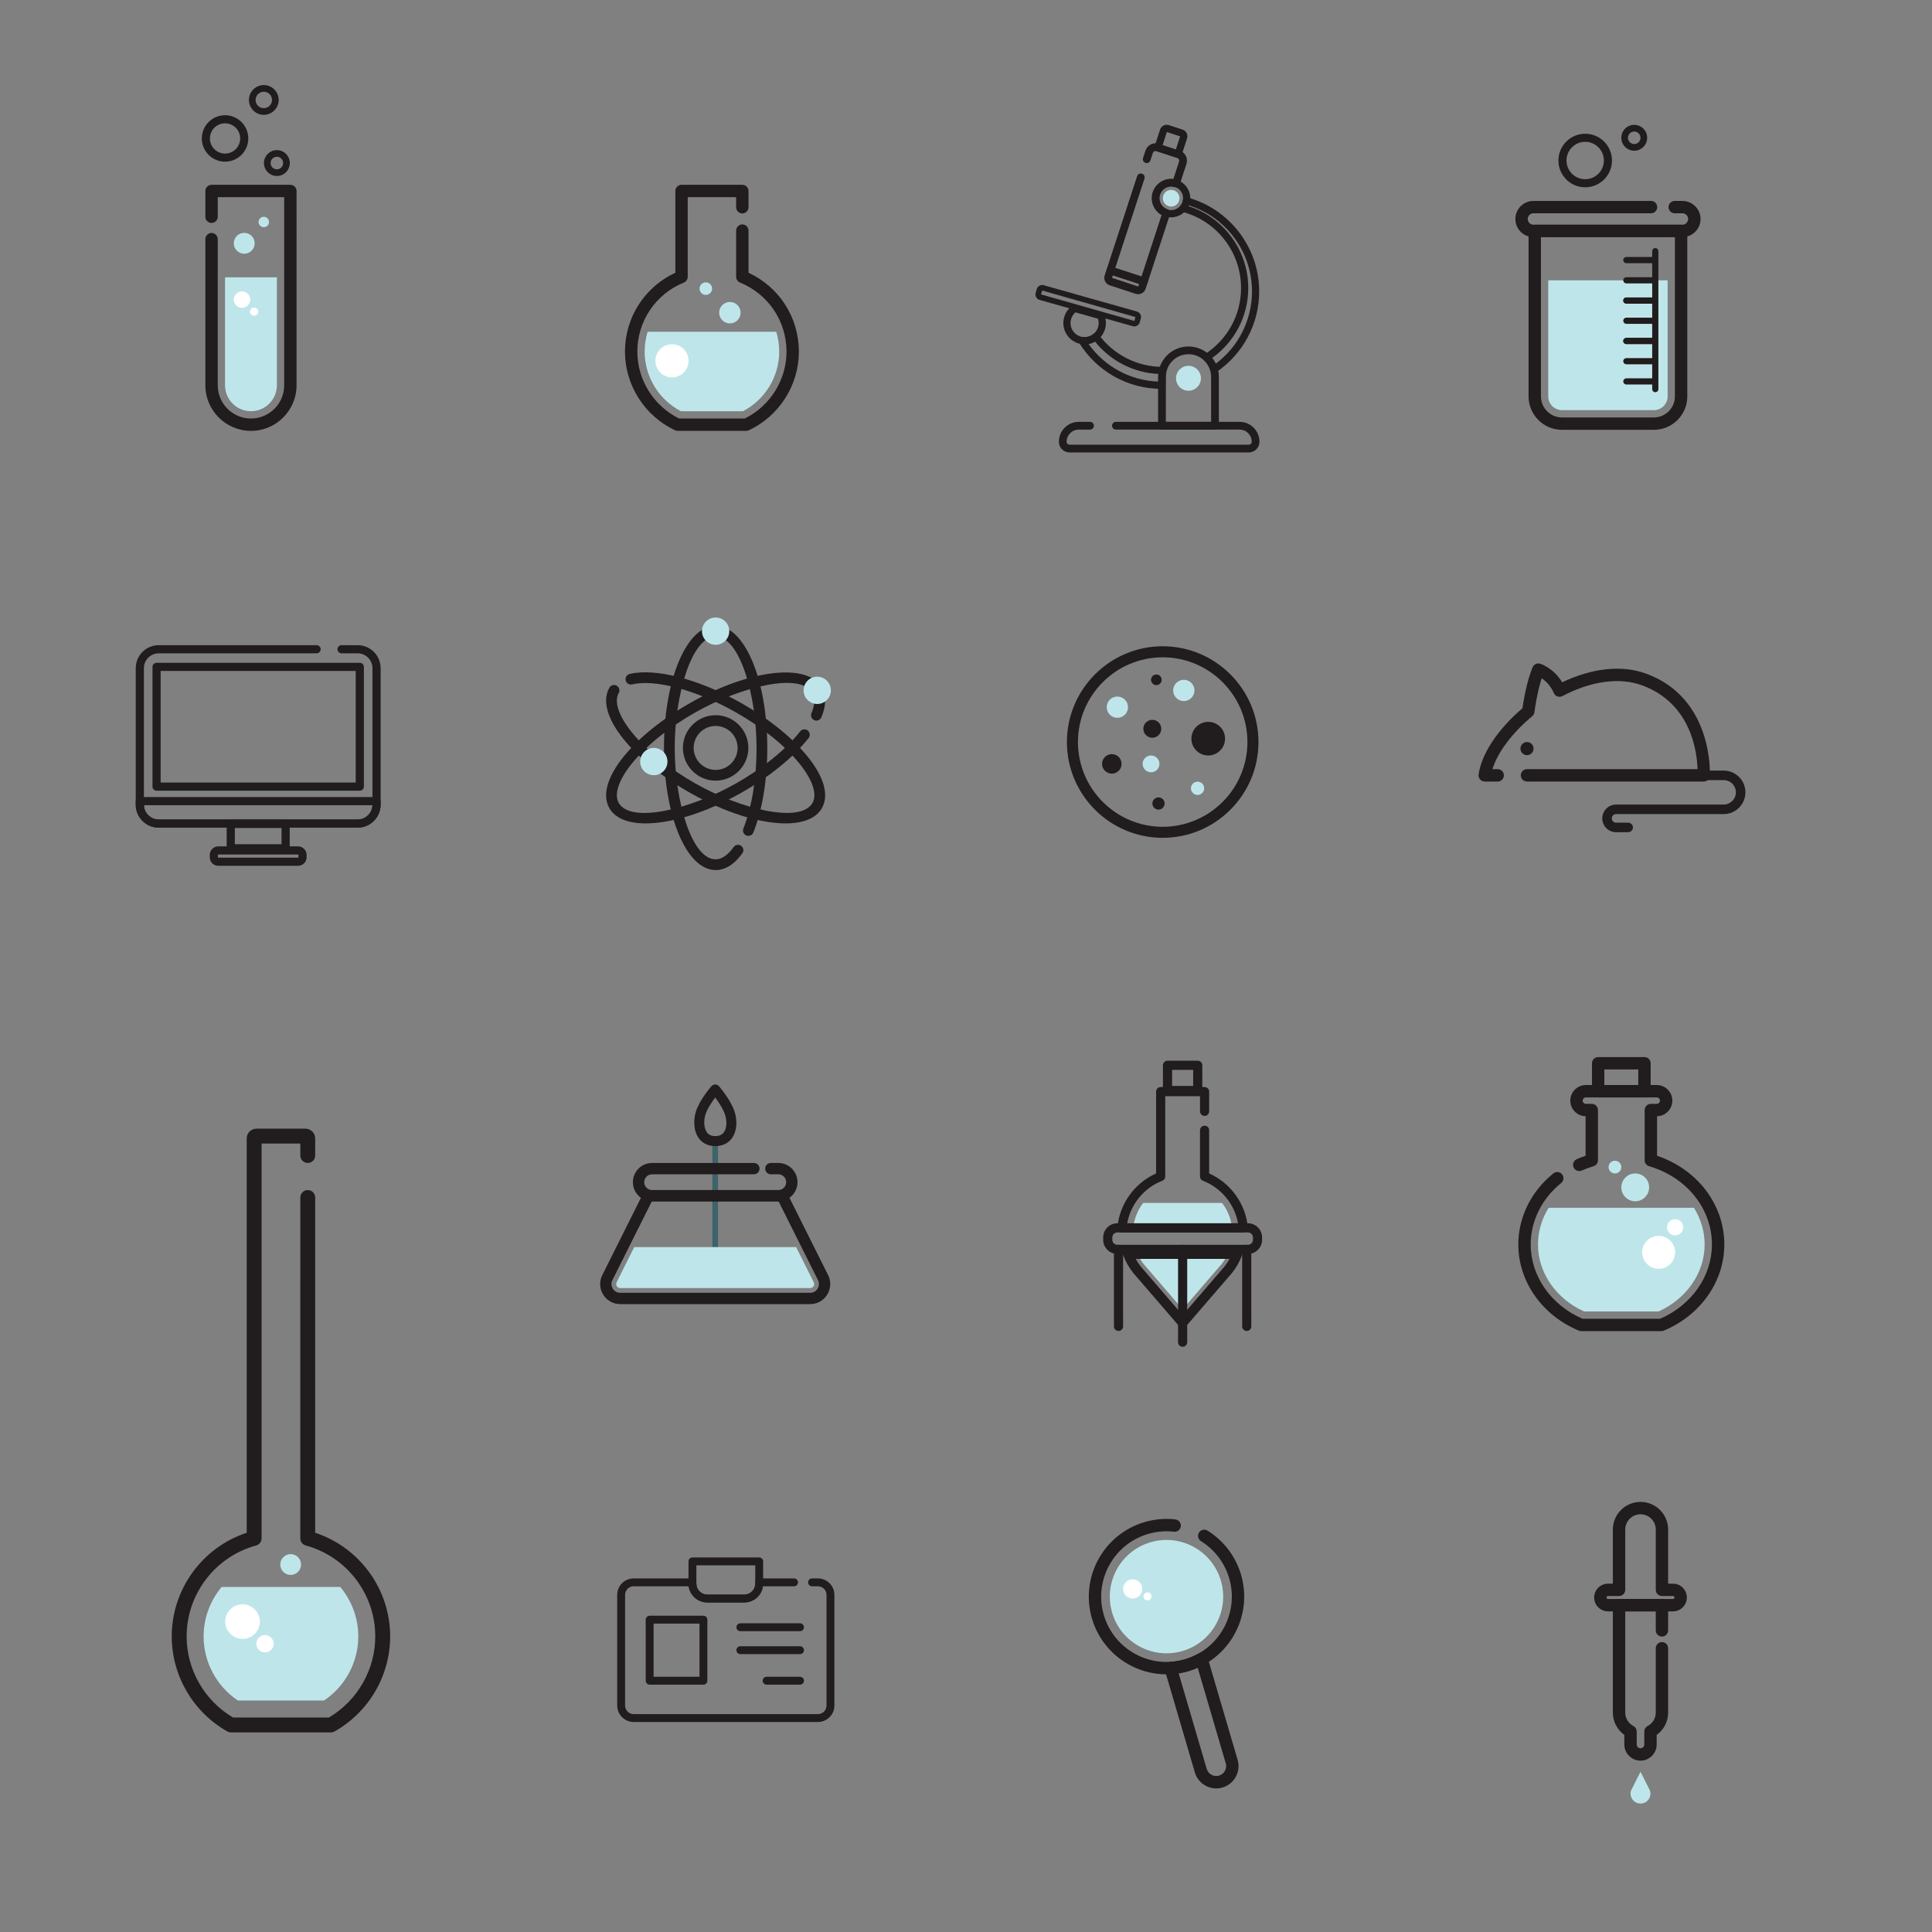 <?xml version="1.0" encoding="UTF-8" standalone="no"?>
<svg
   xmlns:dc="http://purl.org/dc/elements/1.1/"
   xmlns:cc="http://creativecommons.org/ns#"
   xmlns:rdf="http://www.w3.org/1999/02/22-rdf-syntax-ns#"
   xmlns:svg="http://www.w3.org/2000/svg"
   xmlns="http://www.w3.org/2000/svg"
   viewBox="0 0 1600 1600"
   height="1600"
   width="1600"
   xml:space="preserve"
   id="svg2"
   version="1.1"><rect x="0" y="0" width="1600" height="1600" fill="#808080" stroke="none"/><defs
     id="defs6" /><g
     transform="matrix(1.333,0,0,-1.333,0,1600)"
     id="g10"><g
       transform="scale(0.1)"
       id="g12"><path
         id="path14"
         style="fill:#211c1d;fill-opacity:1;fill-rule:nonzero;stroke:none"
         d="m 4635.79,9326.05 h -425.46 c -5.65,0 -11.22,1.24 -16.33,3.63 -189.04,88.74 -311.17,280.6 -311.17,488.76 0,211.96 121.96,401.46 312.92,489.96 v 508 c 0,21.2 17.21,38.4 38.43,38.4 h 377.76 c 21.22,0 38.43,-17.2 38.43,-38.4 v -100.8 c 0,-21.3 -17.21,-38.5 -38.43,-38.5 -21.22,0 -38.43,17.2 -38.43,38.5 v 62.4 h -300.9 v -494.8 c 0,-15.7 -9.46,-29.7 -23.95,-35.6 -175.53,-71.5 -288.97,-239.9 -288.97,-429.16 0,-175.7 101.54,-337.89 259.39,-415.54 h 407.96 c 157.84,77.65 259.38,239.84 259.38,415.54 0,189.26 -113.43,357.66 -288.96,429.16 -14.49,5.9 -23.95,19.9 -23.95,35.6 v 287.2 c 0,21.2 17.21,38.4 38.43,38.4 21.22,0 38.43,-17.2 38.43,-38.4 v -262 c 190.96,-88.5 312.91,-278 312.91,-489.96 0,-208.16 -122.13,-400.02 -311.17,-488.76 -5.11,-2.39 -10.68,-3.63 -16.32,-3.63" /><path
         id="path16"
         style="fill:#bee6ea;fill-opacity:1;fill-rule:nonzero;stroke:none"
         d="m 4023.47,9941.69 c -12.03,-39.2 -18.41,-80.64 -18.41,-123.25 0,-155.04 87.69,-298.42 224.87,-370.17 h 386.25 c 137.17,71.75 224.87,215.13 224.87,370.17 0,42.61 -6.39,84.05 -18.42,123.25 h -799.16" /><path
         id="path18"
         style="fill:#ffffff;fill-opacity:1;fill-rule:nonzero;stroke:none"
         d="m 4277.67,9761.3 c 0,-56.79 -46.04,-102.83 -102.83,-102.83 -56.79,0 -102.83,46.04 -102.83,102.83 0,56.79 46.04,102.83 102.83,102.83 56.79,0 102.83,-46.04 102.83,-102.83" /><path
         id="path20"
         style="fill:#bee6ea;fill-opacity:1;fill-rule:nonzero;stroke:none"
         d="m 4601.24,10060.3 c 0,-36.8 -29.82,-66.58 -66.61,-66.58 -36.78,0 -66.61,29.78 -66.61,66.58 0,36.8 29.83,66.6 66.61,66.6 36.79,0 66.61,-29.8 66.61,-66.6" /><path
         id="path22"
         style="fill:#bee6ea;fill-opacity:1;fill-rule:nonzero;stroke:none"
         d="m 4424,10209.9 c 0,-21.5 -17.44,-38.9 -38.95,-38.9 -21.51,0 -38.95,17.4 -38.95,38.9 0,21.5 17.44,39 38.95,39 21.51,0 38.95,-17.5 38.95,-39" /><path
         id="path24"
         style="fill:#bee6ea;fill-opacity:1;fill-rule:nonzero;stroke:none"
         d="m 9555.15,4271.28 c 0,-175.44 111.68,-337.05 285.89,-415.85 h 463.56 c 174.2,78.8 285.8,240.41 285.8,415.85 0,82.12 -24,160.04 -66.5,228.05 h -902.25 c -42.47,-68.01 -66.5,-145.93 -66.5,-228.05" /><path
         id="path26"
         style="fill:#ffffff;fill-opacity:1;fill-rule:nonzero;stroke:none"
         d="m 10457.5,4378.31 c 0,-27.81 -22.6,-50.36 -50.4,-50.36 -27.8,0 -50.4,22.55 -50.4,50.36 0,27.82 22.6,50.37 50.4,50.37 27.8,0 50.4,-22.55 50.4,-50.37" /><path
         id="path28"
         style="fill:#bee6ea;fill-opacity:1;fill-rule:nonzero;stroke:none"
         d="m 10072.8,4752.15 c 0,-21.84 -17.7,-39.55 -39.5,-39.55 -21.9,0 -39.6,17.71 -39.6,39.55 0,21.84 17.7,39.55 39.6,39.55 21.8,0 39.5,-17.71 39.5,-39.55" /><path
         id="path30"
         style="fill:#bee6ea;fill-opacity:1;fill-rule:nonzero;stroke:none"
         d="m 10245.6,4626.22 c 0,-47.7 -38.7,-86.37 -86.4,-86.37 -47.7,0 -86.4,38.67 -86.4,86.37 0,47.71 38.7,86.38 86.4,86.38 47.7,0 86.4,-38.67 86.4,-86.38" /><path
         id="path32"
         style="fill:#ffffff;fill-opacity:1;fill-rule:nonzero;stroke:none"
         d="m 10407.1,4222.49 c 0,-56.5 -45.8,-102.3 -102.3,-102.3 -56.5,0 -102.3,45.8 -102.3,102.3 0,56.5 45.8,102.31 102.3,102.31 56.5,0 102.3,-45.81 102.3,-102.31" /><path
         id="path34"
         style="fill:#211c1d;fill-opacity:1;fill-rule:nonzero;stroke:none"
         d="m 10321.9,3733.2 h -498.26 c -5.08,0 -10.1,0.99 -14.79,2.96 -228.37,95.2 -375.93,305.26 -375.93,535.12 0,169.11 79.38,330.11 217.81,441.73 16.56,13.3 40.74,10.73 54.05,-5.8 13.32,-16.52 10.72,-40.73 -5.8,-54.05 -120.24,-96.94 -189.2,-236.13 -189.2,-381.88 0,-196.41 126.02,-376.67 321.69,-461.23 h 482.63 c 195.7,84.56 321.7,264.82 321.7,461.23 0,222.58 -156.8,418.01 -390.3,486.31 -16.3,4.79 -27.6,19.82 -27.6,36.88 v 312.14 c 0,21.22 17.2,38.43 38.4,38.43 h 36.5 c 11,0 20,8.99 20,20.05 0,11.04 -9,20.04 -20,20.04 h -439.98 c -11.04,0 -20.04,-9 -20.04,-20.04 0,-11.06 9,-20.05 20.04,-20.05 h 36.45 c 21.22,0 38.43,-17.21 38.43,-38.43 v -312.14 c 0,-17.07 -11.26,-32.1 -27.66,-36.89 -24.86,-7.27 -49.46,-16.25 -73.13,-26.7 -19.33,-8.56 -42.1,0.21 -50.69,19.65 -8.56,19.42 0.23,42.11 19.65,50.69 17.91,7.91 36.32,15.07 54.97,21.4 v 245.57 c -52.53,1.06 -94.91,44.12 -94.91,96.9 0,53.43 43.46,96.89 96.89,96.89 h 439.98 c 53.4,0 96.9,-43.46 96.9,-96.89 0,-52.76 -42.4,-95.83 -94.9,-96.9 v -245.55 c 251.1,-85.04 417.9,-303.32 417.9,-551.36 0,-229.86 -147.6,-439.92 -376,-535.12 -4.6,-1.97 -9.7,-2.96 -14.8,-2.96" /><path
         id="path36"
         style="fill:#211c1d;fill-opacity:1;fill-rule:nonzero;stroke:none"
         d="m 9967.43,5261.98 h 210.77 v 96.78 h -210.77 z m 249.17,-76.85 H 9929 c -21.22,0 -38.43,17.2 -38.43,38.43 v 173.63 c 0,21.22 17.21,38.43 38.43,38.43 h 287.6 c 21.2,0 38.4,-17.21 38.4,-38.43 v -173.63 c 0,-21.23 -17.2,-38.43 -38.4,-38.43" /><path
         id="path38"
         style="fill:#211c1d;fill-opacity:1;fill-rule:nonzero;stroke:none"
         d="M 10584.5,7147.55 H 9486.85 c -21.22,0 -38.42,17.21 -38.42,38.43 0,21.22 17.2,38.43 38.42,38.43 h 1059.45 c -2.8,105.45 -38.5,409.19 -345.6,521.18 -139.3,50.77 -314.66,26.95 -494.04,-67.05 -12.76,-6.69 -28.21,-5.68 -40.02,2.64 -6.52,4.62 -11.32,11.04 -13.94,18.29 -21.43,46.79 -51.71,74.36 -74.52,89.66 -27.86,-84.75 -42.91,-192.27 -45.13,-208.87 -0.69,-10.28 -5.51,-20.1 -13.8,-26.95 -124.73,-103.4 -215.65,-225.39 -247.15,-328.9 h 32.69 c 21.22,0 38.43,-17.21 38.43,-38.43 0,-21.22 -17.21,-38.43 -38.43,-38.43 h -80.61 c -11.12,0 -21.71,4.82 -29.02,13.21 -7.3,8.4 -10.6,19.55 -9.04,30.58 18.05,128.39 119.53,281.33 272.41,411.35 6.27,43.31 26.71,169.68 63.32,255.13 7.71,17.9 27.43,27.31 46.28,21.7 3.72,-1.1 82.6,-25.46 137.29,-115.62 187.06,89.57 371.08,108.82 521.58,53.9 420.9,-153.47 396.1,-629.42 395.8,-634.22 -1.2,-20.25 -18.1,-36.03 -38.3,-36.03" /><path
         id="path40"
         style="fill:#211c1d;fill-opacity:1;fill-rule:nonzero;stroke:none"
         d="m 9527.58,7352.12 c 0,-22.5 -18.24,-40.74 -40.74,-40.74 -22.5,0 -40.74,18.24 -40.74,40.74 0,22.5 18.24,40.74 40.74,40.74 22.5,0 40.74,-18.24 40.74,-40.74" /><path
         id="path42"
         style="fill:#211c1d;fill-opacity:1;fill-rule:nonzero;stroke:none"
         d="m 10115.4,6832.76 h -75.1 c -47.29,0 -85.81,38.52 -85.81,85.87 0,47.33 38.52,85.85 85.81,85.85 h 668.4 c 41.9,0 76,34.08 76,75.96 0,41.89 -34.1,75.98 -76,75.98 h -100.8 c -16.3,0 -29.6,13.23 -29.6,29.56 0,16.33 13.3,29.57 29.6,29.57 h 100.8 c 74.5,0 135.1,-60.61 135.1,-135.11 0,-74.49 -60.6,-135.09 -135.1,-135.09 h -668.4 c -14.7,0 -26.7,-11.98 -26.7,-26.72 0,-14.74 12,-26.74 26.7,-26.74 h 75.1 c 16.3,0 29.5,-13.24 29.5,-29.56 0,-16.33 -13.2,-29.57 -29.5,-29.57" /><path
         id="path44"
         style="fill:#211c1d;fill-opacity:1;fill-rule:nonzero;stroke:none"
         d="m 9573.54,10530.1 v -990 c 0,-72 58.58,-130.58 130.59,-130.58 h 571.07 c 72,0 130.6,58.58 130.6,130.58 v 990 z m 701.66,-1197.43 h -571.07 c -114.39,0 -207.45,93.05 -207.45,207.43 v 1028.4 c 0,21.2 17.21,38.4 38.43,38.4 h 909.09 c 21.3,0 38.5,-17.2 38.5,-38.4 V 9540.1 c 0,-114.38 -93.1,-207.43 -207.5,-207.43" /><path
         id="path46"
         style="fill:#bee6ea;fill-opacity:1;fill-rule:nonzero;stroke:none"
         d="m 9618.93,10261.4 v -721.3 c 0,-46.97 38.22,-85.2 85.2,-85.2 h 571.07 c 47,0 85.2,38.23 85.2,85.2 v 721.3 h -741.47" /><path
         id="path48"
         style="fill:#211c1d;fill-opacity:1;fill-rule:nonzero;stroke:none"
         d="m 10452.5,10530.1 h -925.65 c -61.95,0 -112.34,50.3 -112.34,112.3 0,61.9 50.39,112.3 112.34,112.3 h 730.55 c 21.3,0 38.5,-17.2 38.5,-38.4 0,-21.2 -17.2,-38.4 -38.5,-38.4 h -730.55 c -19.57,0 -35.48,-16 -35.48,-35.5 0,-19.6 15.91,-35.5 35.48,-35.5 h 925.65 c 19.6,0 35.5,15.9 35.5,35.5 0,19.5 -15.9,35.5 -35.5,35.5 h -48 c -21.2,0 -38.4,17.2 -38.4,38.4 0,21.2 17.2,38.4 38.4,38.4 h 48 c 62,0 112.4,-50.4 112.4,-112.3 0,-62 -50.4,-112.3 -112.4,-112.3" /><path
         id="path50"
         style="fill:#211c1d;fill-opacity:1;fill-rule:nonzero;stroke:none"
         d="m 10283.9,9566.23 c -10.6,0 -19.2,8.6 -19.2,19.21 v 857.36 c 0,10.6 8.6,19.2 19.2,19.2 10.6,0 19.2,-8.6 19.2,-19.2 v -857.36 c 0,-10.61 -8.6,-19.21 -19.2,-19.21" /><path
         id="path52"
         style="fill:#211c1d;fill-opacity:1;fill-rule:nonzero;stroke:none"
         d="m 10274.7,10367.8 h -170.6 c -10.6,0 -19.2,8.6 -19.2,19.3 0,10.6 8.6,19.2 19.2,19.2 h 170.6 c 10.6,0 19.2,-8.6 19.2,-19.2 0,-10.7 -8.6,-19.3 -19.2,-19.3" /><path
         id="path54"
         style="fill:#211c1d;fill-opacity:1;fill-rule:nonzero;stroke:none"
         d="m 10274.7,10242.2 h -170.6 c -10.6,0 -19.2,8.6 -19.2,19.2 0,10.7 8.6,19.3 19.2,19.3 h 170.6 c 10.6,0 19.2,-8.6 19.2,-19.3 0,-10.6 -8.6,-19.2 -19.2,-19.2" /><path
         id="path56"
         style="fill:#211c1d;fill-opacity:1;fill-rule:nonzero;stroke:none"
         d="m 10274.7,10116.6 h -170.6 c -10.6,0 -19.2,8.6 -19.2,19.2 0,10.6 8.6,19.2 19.2,19.2 h 170.6 c 10.6,0 19.2,-8.6 19.2,-19.2 0,-10.6 -8.6,-19.2 -19.2,-19.2" /><path
         id="path58"
         style="fill:#211c1d;fill-opacity:1;fill-rule:nonzero;stroke:none"
         d="m 10274.7,10116.6 h -170.6 c -10.6,0 -19.2,8.6 -19.2,19.2 0,10.6 8.6,19.2 19.2,19.2 h 170.6 c 10.6,0 19.2,-8.6 19.2,-19.2 0,-10.6 -8.6,-19.2 -19.2,-19.2" /><path
         id="path60"
         style="fill:#211c1d;fill-opacity:1;fill-rule:nonzero;stroke:none"
         d="m 10274.7,9991.01 h -170.6 c -10.6,0 -19.2,8.6 -19.2,19.19 0,10.6 8.6,19.2 19.2,19.2 h 170.6 c 10.6,0 19.2,-8.6 19.2,-19.2 0,-10.59 -8.6,-19.19 -19.2,-19.19" /><path
         id="path62"
         style="fill:#211c1d;fill-opacity:1;fill-rule:nonzero;stroke:none"
         d="m 10274.7,9865.38 h -170.6 c -10.6,0 -19.2,8.61 -19.2,19.22 0,10.61 8.6,19.21 19.2,19.21 h 170.6 c 10.6,0 19.2,-8.6 19.2,-19.21 0,-10.61 -8.6,-19.22 -19.2,-19.22" /><path
         id="path64"
         style="fill:#211c1d;fill-opacity:1;fill-rule:nonzero;stroke:none"
         d="m 10274.7,9865.38 h -170.6 c -10.6,0 -19.2,8.61 -19.2,19.22 0,10.61 8.6,19.21 19.2,19.21 h 170.6 c 10.6,0 19.2,-8.6 19.2,-19.21 0,-10.61 -8.6,-19.22 -19.2,-19.22" /><path
         id="path66"
         style="fill:#211c1d;fill-opacity:1;fill-rule:nonzero;stroke:none"
         d="m 10274.7,9739.78 h -170.6 c -10.6,0 -19.2,8.6 -19.2,19.21 0,10.61 8.6,19.21 19.2,19.21 h 170.6 c 10.6,0 19.2,-8.6 19.2,-19.21 0,-10.61 -8.6,-19.21 -19.2,-19.21" /><path
         id="path68"
         style="fill:#211c1d;fill-opacity:1;fill-rule:nonzero;stroke:none"
         d="m 10274.7,9614.15 h -170.6 c -10.6,0 -19.2,8.61 -19.2,19.22 0,10.61 8.6,19.21 19.2,19.21 h 170.6 c 10.6,0 19.2,-8.6 19.2,-19.21 0,-10.61 -8.6,-19.22 -19.2,-19.22" /><path
         id="path70"
         style="fill:#211c1d;fill-opacity:1;fill-rule:nonzero;stroke:none"
         d="m 9848.4,11121.9 c -64.04,0 -116.15,-52.1 -116.15,-116.2 0,-64 52.11,-116.1 116.15,-116.1 64.04,0 116.15,52.1 116.15,116.1 0,64.1 -52.11,116.2 -116.15,116.2 z m 0,-282.6 c -91.75,0 -166.39,74.7 -166.39,166.4 0,91.8 74.64,166.4 166.39,166.4 91.76,0 166.4,-74.6 166.4,-166.4 0,-91.7 -74.64,-166.4 -166.4,-166.4" /><path
         id="path72"
         style="fill:#211c1d;fill-opacity:1;fill-rule:nonzero;stroke:none"
         d="m 10153.1,11185.9 c -21.4,0 -38.9,-17.5 -38.9,-38.9 0,-21.5 17.5,-38.9 38.9,-38.9 21.5,0 38.9,17.4 38.9,38.9 0,21.4 -17.4,38.9 -38.9,38.9 z m 0,-119.2 c -44.3,0 -80.3,36 -80.3,80.3 0,44.3 36,80.3 80.3,80.3 44.3,0 80.3,-36 80.3,-80.3 0,-44.3 -36,-80.3 -80.3,-80.3" /><path
         id="path74"
         style="fill:#211c1d;fill-opacity:1;fill-rule:nonzero;stroke:none"
         d="m 1559.17,9326.05 c -156.18,0 -283.23,127.05 -283.23,283.22 v 907.93 c 0,21.2 17.2,38.4 38.42,38.4 21.23,0 38.43,-17.2 38.43,-38.4 v -907.93 c 0,-113.79 92.58,-206.37 206.38,-206.37 113.8,0 206.38,92.58 206.38,206.37 V 10778 h -412.76 v -121.7 c 0,-21.2 -17.2,-38.4 -38.43,-38.4 -21.22,0 -38.42,17.2 -38.42,38.4 v 160.1 c 0,21.2 17.2,38.4 38.42,38.4 h 489.62 c 21.22,0 38.42,-17.2 38.42,-38.4 V 9609.27 c 0,-156.17 -127.05,-283.22 -283.23,-283.22" /><path
         id="path76"
         style="fill:#bee6ea;fill-opacity:1;fill-rule:nonzero;stroke:none"
         d="m 1398.17,10280 v -670.74 c 0,-88.76 72.23,-160.99 161.01,-160.99 88.78,0 161,72.23 161,160.99 V 10280 h -322.01" /><path
         id="path78"
         style="fill:#ffffff;fill-opacity:1;fill-rule:nonzero;stroke:none"
         d="m 1554.71,10141.5 c 0,-28.2 -22.87,-51.1 -51.08,-51.1 -28.21,0 -51.08,22.9 -51.08,51.1 0,28.2 22.87,51.1 51.08,51.1 28.21,0 51.08,-22.9 51.08,-51.1" /><path
         id="path80"
         style="fill:#ffffff;fill-opacity:1;fill-rule:nonzero;stroke:none"
         d="m 1604.04,10066.6 c 0,-14.1 -11.43,-25.5 -25.54,-25.5 -14.1,0 -25.54,11.4 -25.54,25.5 0,14.2 11.44,25.6 25.54,25.6 14.11,0 25.54,-11.4 25.54,-25.6" /><path
         id="path82"
         style="fill:#bee6ea;fill-opacity:1;fill-rule:nonzero;stroke:none"
         d="m 1582.23,10491.4 c 0,-35.8 -29.03,-64.8 -64.84,-64.8 -35.81,0 -64.84,29 -64.84,64.8 0,35.8 29.03,64.9 64.84,64.9 35.81,0 64.84,-29.1 64.84,-64.9" /><path
         id="path84"
         style="fill:#bee6ea;fill-opacity:1;fill-rule:nonzero;stroke:none"
         d="m 1671.31,10623.9 c 0,-17.9 -14.51,-32.4 -32.42,-32.4 -17.9,0 -32.42,14.5 -32.42,32.4 0,17.9 14.52,32.4 32.42,32.4 17.91,0 32.42,-14.5 32.42,-32.4" /><path
         id="path86"
         style="fill:#211c1d;fill-opacity:1;fill-rule:nonzero;stroke:none"
         d="m 1398.17,11236.9 c -51.89,0 -94.08,-42.2 -94.08,-94.1 0,-51.8 42.19,-94 94.08,-94 51.88,0 94.09,42.2 94.09,94 0,51.9 -42.21,94.1 -94.09,94.1 z m 0,-238.4 c -79.59,0 -144.35,64.8 -144.35,144.3 0,79.6 64.76,144.4 144.35,144.4 79.6,0 144.36,-64.8 144.36,-144.4 0,-79.5 -64.76,-144.3 -144.36,-144.3" /><path
         id="path88"
         style="fill:#211c1d;fill-opacity:1;fill-rule:nonzero;stroke:none"
         d="m 1720.18,11029 c -21.46,0 -38.91,-17.5 -38.91,-39 0,-21.4 17.45,-38.9 38.91,-38.9 21.46,0 38.91,17.5 38.91,38.9 0,21.5 -17.45,39 -38.91,39 z m 0,-119.3 c -44.28,0 -80.31,36.1 -80.31,80.3 0,44.3 36.03,80.4 80.31,80.4 44.28,0 80.32,-36.1 80.32,-80.4 0,-44.2 -36.04,-80.3 -80.32,-80.3" /><path
         id="path90"
         style="fill:#211c1d;fill-opacity:1;fill-rule:nonzero;stroke:none"
         d="m 1638.89,11433.1 c -28.13,0 -50.99,-22.9 -50.99,-51 0,-28.2 22.86,-51.1 50.99,-51.1 28.12,0 51,22.9 51,51.1 0,28.1 -22.88,51 -51,51 z m 0,-143.5 c -50.95,0 -92.39,41.5 -92.39,92.5 0,50.9 41.44,92.4 92.39,92.4 50.94,0 92.4,-41.5 92.4,-92.4 0,-51 -41.46,-92.5 -92.4,-92.5" /><path
         id="path92"
         style="fill:#bee6ea;fill-opacity:1;fill-rule:nonzero;stroke:none"
         d="m 7585.03,2182.69 c 54.75,-186.59 -52.13,-382.29 -238.72,-436.99 -186.6,-54.8 -382.26,52.1 -437.01,238.7 -54.76,186.6 52.12,382.26 238.72,437.01 186.6,54.76 382.25,-52.12 437.01,-238.72" /><path
         id="path94"
         style="fill:#ffffff;fill-opacity:1;fill-rule:nonzero;stroke:none"
         d="m 7094.19,2148.23 c 9.27,-31.59 -8.83,-64.72 -40.42,-73.99 -31.59,-9.27 -64.71,8.83 -73.98,40.42 -9.27,31.59 8.83,64.71 40.42,73.98 31.58,9.27 64.71,-8.82 73.98,-40.41" /><path
         id="path96"
         style="fill:#ffffff;fill-opacity:1;fill-rule:nonzero;stroke:none"
         d="m 7152.86,2092.08 c 3.9,-13.27 -3.7,-27.18 -16.98,-31.08 -13.27,-3.89 -27.18,3.71 -31.08,16.98 -3.89,13.27 3.71,27.19 16.98,31.08 13.27,3.9 27.19,-3.7 31.08,-16.98" /><path
         id="path98"
         style="fill:#211c1d;fill-opacity:1;fill-rule:nonzero;stroke:none"
         d="m 7383.08,1620.4 c -255.42,-75 -524.17,71.8 -599.12,327.2 -74.95,255.44 71.86,524.19 327.28,599.14 62.51,18.34 126.77,23.9 190.99,16.51 21.08,-2.43 36.21,-21.49 33.78,-42.58 -2.41,-21.11 -21.45,-36.2 -42.58,-33.78 -53.93,6.21 -107.96,1.54 -160.55,-13.9 -214.74,-63.01 -338.18,-288.99 -275.17,-503.69 63.01,-214.8 288.99,-338.2 503.73,-275.2 214.74,63 338.19,289 275.18,503.73 -28.16,95.95 -90.41,177.81 -175.28,230.49 -18.05,11.19 -23.58,34.89 -12.39,52.92 11.2,18.03 34.91,23.57 52.92,12.38 100.97,-62.65 175.01,-160.02 208.5,-274.15 74.95,-255.37 -71.88,-524.17 -327.29,-599.07" /><path
         id="path100"
         style="fill:#211c1d;fill-opacity:1;fill-rule:nonzero;stroke:none"
         d="m 7322.79,1607 174.22,-593.7 c 9.57,-32.601 43.88,-51.402 76.49,-41.8 32.59,9.602 51.33,43.9 41.77,76.5 l -174.22,593.7 c -38.32,-17 -76.9,-28.3 -118.26,-34.7 z m 272.35,-709.301 c -73.28,-21.5 -150.37,20.699 -171.87,93.903 L 7236.09,1629.5 c -3.3,11.2 -1.3,23.3 5.44,32.9 6.74,9.6 17.45,15.6 29.17,16.3 63.37,3.7 120.06,20.4 175.44,51.4 10.19,5.8 22.47,6.6 33.32,2.1 10.85,-4.4 19.08,-13.5 22.38,-24.7 l 187.18,-637.9 c 21.5,-73.299 -20.62,-150.401 -93.88,-171.901" /><path
         id="path102"
         style="fill:#211c1d;fill-opacity:1;fill-rule:nonzero;stroke:none"
         d="m 4446.06,7492.94 c -75.31,0 -136.6,-61.28 -136.6,-136.59 0,-75.32 61.29,-136.61 136.6,-136.61 75.31,0 136.59,61.29 136.59,136.61 0,75.31 -61.28,136.59 -136.59,136.59 z m 0,-339.88 c -112.08,0 -203.28,91.19 -203.28,203.29 0,112.08 91.2,203.28 203.28,203.28 112.08,0 203.28,-91.2 203.28,-203.28 0,-112.1 -91.2,-203.29 -203.28,-203.29" /><path
         id="path104"
         style="fill:#211c1d;fill-opacity:1;fill-rule:nonzero;stroke:none"
         d="m 4446.06,6597.5 c -179.96,0 -320.92,333.32 -320.92,758.85 0,425.52 140.96,758.84 320.92,758.84 179.96,0 320.92,-333.32 320.92,-758.84 0,-197.89 -30.73,-384.45 -86.57,-525.3 -6.79,-17.11 -26.14,-25.53 -43.29,-18.71 -17.12,6.79 -25.5,26.16 -18.71,43.28 52.81,133.23 81.89,311.06 81.89,500.73 0,327.37 -104.42,692.15 -254.24,692.15 -149.82,0 -254.24,-364.78 -254.24,-692.15 0,-327.38 104.42,-692.17 254.24,-692.17 47.24,0 86.88,41.45 111.82,76.2 10.73,14.97 31.58,18.38 46.53,7.66 14.97,-10.74 18.39,-31.57 7.65,-46.53 -48.81,-68.05 -106.21,-104.01 -166,-104.01" /><path
         id="path106"
         style="fill:#211c1d;fill-opacity:1;fill-rule:nonzero;stroke:none"
         d="m 4880.53,6887.5 c -157.75,0 -373.35,65.3 -592.72,189.65 -172.17,97.57 -319.29,216.3 -414.31,334.33 -101.59,126.2 -132.71,239.51 -87.62,319.05 9.09,16.02 29.41,21.63 45.45,12.56 16.02,-9.08 21.64,-29.43 12.56,-45.45 -30.22,-53.33 -0.5,-142.4 81.57,-244.34 89.85,-111.63 230.21,-224.62 395.24,-318.14 284.79,-161.42 653.63,-250.44 727.52,-120.11 30.23,53.33 0.51,142.39 -81.56,244.33 -89.85,111.64 -230.21,224.61 -395.24,318.14 -243.48,137.99 -502.23,207.71 -643.9,173.42 -17.88,-4.34 -35.91,6.67 -40.25,24.58 -4.34,17.89 6.67,35.92 24.57,40.25 159.43,38.51 431.25,-32.18 692.47,-180.23 172.16,-97.57 319.29,-216.3 414.31,-334.34 101.58,-126.2 132.71,-239.51 87.62,-319.04 -36.15,-63.79 -117.26,-94.66 -225.71,-94.66" /><path
         id="path108"
         style="fill:#211c1d;fill-opacity:1;fill-rule:nonzero;stroke:none"
         d="m 4011.59,6887.5 c -108.48,0 -189.55,30.87 -225.71,94.66 -45.09,79.53 -13.97,192.84 87.62,319.04 95.02,118.04 242.14,236.77 414.31,334.34 370.21,209.84 729.68,251.52 818.43,94.99 27.95,-49.33 26.73,-113.04 -3.55,-184.25 -7.18,-16.99 -26.8,-24.89 -43.72,-17.65 -16.96,7.2 -24.85,26.78 -17.65,43.72 15.23,35.83 28.78,86.66 6.9,125.29 -73.9,130.38 -442.71,41.33 -727.52,-120.12 -165.03,-93.53 -305.39,-206.5 -395.24,-318.14 -82.07,-101.94 -111.79,-191 -81.57,-244.33 73.94,-130.41 442.74,-41.32 727.53,120.11 168.27,95.37 310.26,210.39 399.83,323.89 11.42,14.44 32.4,16.95 46.83,5.53 14.46,-11.41 16.93,-32.38 5.52,-46.83 -94.79,-120.13 -243.69,-241.08 -419.29,-340.6 -219.36,-124.34 -434.99,-189.64 -592.72,-189.65" /><path
         id="path110"
         style="fill:#bee6ea;fill-opacity:1;fill-rule:nonzero;stroke:none"
         d="m 5161.98,7714.08 c 0,-46.81 -37.94,-84.75 -84.75,-84.75 -46.81,0 -84.76,37.94 -84.76,84.75 0,46.81 37.95,84.76 84.76,84.76 46.81,0 84.75,-37.95 84.75,-84.76" /><path
         id="path112"
         style="fill:#bee6ea;fill-opacity:1;fill-rule:nonzero;stroke:none"
         d="m 4146.78,7271.59 c 0,-46.81 -37.95,-84.76 -84.76,-84.76 -46.81,0 -84.75,37.95 -84.75,84.76 0,46.81 37.94,84.75 84.75,84.75 46.81,0 84.76,-37.94 84.76,-84.75" /><path
         id="path114"
         style="fill:#bee6ea;fill-opacity:1;fill-rule:nonzero;stroke:none"
         d="m 4530.81,8081.84 c 0,-46.81 -37.94,-84.75 -84.75,-84.75 -46.81,0 -84.76,37.94 -84.76,84.75 0,46.81 37.95,84.76 84.76,84.76 46.81,0 84.75,-37.95 84.75,-84.76" /><path
         id="path116"
         style="fill:#211c1d;fill-opacity:1;fill-rule:nonzero;stroke:none"
         d="m 9990.25,2087.37 c -5.11,0 -9.27,-4.16 -9.27,-9.26 0,-5.11 4.16,-9.26 9.27,-9.26 h 403.55 c 5.1,0 9.2,4.15 9.2,9.26 0,5.1 -4.1,9.26 -9.2,9.26 h -68.5 c -21.2,0 -38.4,17.21 -38.4,38.43 v 374.52 c 0,52.29 -42.6,94.85 -94.9,94.85 -52.3,0 -94.8,-42.56 -94.8,-94.85 V 2125.8 c 0,-21.22 -17.2,-38.43 -38.5,-38.43 z M 10393.8,1992 h -403.55 c -47.49,0 -86.12,38.62 -86.12,86.11 0,47.48 38.63,86.11 86.12,86.11 h 30.05 v 336.1 c 0,94.69 77,171.71 171.7,171.71 94.7,0 171.7,-77.02 171.7,-171.71 v -336.1 h 30.1 c 47.5,0 86.1,-38.63 86.1,-86.11 0,-47.49 -38.6,-86.11 -86.1,-86.11" /><path
         id="path118"
         style="fill:#211c1d;fill-opacity:1;fill-rule:nonzero;stroke:none"
         d="m 10192,1064.6 c -55.4,0 -100.4,45.1 -100.4,100.5 v 59.2 c -44.5,32.1 -71.3,83.3 -71.3,138.6 v 667.52 c 0,21.22 17.2,38.43 38.4,38.43 h 266.6 c 21.2,0 38.4,-17.21 38.4,-38.43 V 1874 c 0,-21.3 -17.2,-38.5 -38.4,-38.5 -21.2,0 -38.4,17.2 -38.4,38.5 v 118 h -189.7 v -629.1 c 0,-34.8 19.5,-66.7 50.8,-83.4 12.6,-6.6 20.4,-19.7 20.4,-33.9 v -80.5 c 0,-13 10.6,-23.6 23.6,-23.6 13,0 23.6,10.6 23.6,23.6 v 80.5 c 0,14.2 7.8,27.3 20.4,33.9 31.4,16.7 50.9,48.6 50.9,83.4 v 399.9 c 0,21.2 17.2,38.4 38.4,38.4 21.2,0 38.4,-17.2 38.4,-38.4 v -399.9 c 0,-55.3 -26.8,-106.5 -71.3,-138.6 v -59.2 c 0,-55.4 -45,-100.5 -100.4,-100.5" /><path
         id="path120"
         style="fill:#bee6ea;fill-opacity:1;fill-rule:nonzero;stroke:none"
         d="m 10192,995.602 -59.4,-117.903 c -4.7,-16 -2.8,-33.097 5.3,-47.699 v 0 c 23.5,-42.5 84.7,-42.5 108.3,0 v 0 c 8,14.602 9.9,31.699 5.2,47.699 l -59.4,117.903" /><path
         id="path122"
         style="fill:#3e636b;fill-opacity:1;fill-rule:nonzero;stroke:none"
         d="m 4443.31,4237.58 c -9.7,0 -17.57,7.87 -17.57,17.58 v 658.49 c 0,9.72 7.87,17.59 17.57,17.59 9.7,0 17.57,-7.87 17.57,-17.59 v -658.49 c 0,-9.71 -7.87,-17.58 -17.57,-17.58" /><path
         id="path124"
         style="fill:#211c1d;fill-opacity:1;fill-rule:nonzero;stroke:none"
         d="m 4443.34,5184.5 c -20.9,-27.64 -49.83,-70.25 -61.05,-107.23 -12.21,-40.26 -8.1,-85.4 9.97,-109.76 11.36,-15.31 28.1,-22.76 51.18,-22.76 24.54,0 42.08,7.63 53.63,23.36 17.81,24.26 20.79,67 7.62,108.87 -11.08,35.19 -39.2,77.84 -61.35,107.52 z m 0.1,-301.94 c -54.2,0 -84.91,26.05 -101.13,47.91 -36.4,49.07 -33.27,119.48 -19.52,164.85 22.23,73.31 94.23,155.96 97.28,159.45 5.91,6.7 14.42,10.58 23.37,10.58 0.04,0 0.07,0 0.11,0 8.97,-0.02 17.51,-3.96 23.4,-10.74 3.01,-3.49 74.14,-86.16 97.05,-159 19.21,-61.03 12.77,-123.96 -16.8,-164.27 -16.33,-22.25 -47.58,-48.78 -103.76,-48.78" /><path
         id="path126"
         style="fill:#211c1d;fill-opacity:1;fill-rule:nonzero;stroke:none"
         d="m 4049.38,4539.15 -244.72,-489.44 c -8.6,-17.21 -7.74,-36.46 2.37,-52.8 10.11,-16.36 26.93,-25.74 46.15,-25.74 h 1180.27 c 19.22,0 36.03,9.38 46.14,25.74 10.11,16.34 10.97,35.59 2.38,52.8 l -244.72,489.44 z M 5033.45,3900.9 H 3853.18 c -43.48,0 -83.08,22.07 -105.93,59.05 -22.86,36.99 -24.9,82.29 -5.45,121.17 l 254.44,508.87 c 5.95,11.91 18.12,19.43 31.42,19.43 h 831.3 c 13.3,0 25.47,-7.52 31.42,-19.43 l 254.44,-508.87 c 19.45,-38.88 17.41,-84.18 -5.45,-121.17 -22.85,-36.98 -62.45,-59.05 -105.92,-59.05" /><path
         id="path128"
         style="fill:#211c1d;fill-opacity:1;fill-rule:nonzero;stroke:none"
         d="m 4835.33,4539.15 h -784.04 c -65.8,0 -119.33,53.53 -119.33,119.34 0,65.79 53.53,119.32 119.33,119.32 h 632.39 c 19.4,0 35.13,-15.73 35.13,-35.13 0,-19.41 -15.73,-35.14 -35.13,-35.14 h -632.39 c -27.04,0 -49.06,-22.02 -49.06,-49.05 0,-27.05 22.02,-49.07 49.06,-49.07 h 784.04 c 27.05,0 49.06,22.02 49.06,49.07 0,27.03 -22.01,49.05 -49.06,49.05 h -46.41 c -19.4,0 -35.13,15.73 -35.13,35.14 0,19.4 15.73,35.13 35.13,35.13 h 46.41 c 65.8,0 119.33,-53.53 119.33,-119.32 0,-65.81 -53.53,-119.34 -119.33,-119.34" /><path
         id="path130"
         style="fill:#bee6ea;fill-opacity:1;fill-rule:nonzero;stroke:none"
         d="m 3831.01,4036.51 c -5.37,-10.75 -1.63,-19.72 1.09,-24.11 2.7,-4.38 9.05,-11.73 21.07,-11.73 h 1180.28 c 12.02,0 18.37,7.35 21.07,11.73 2.72,4.39 6.46,13.36 1.09,24.11 l -109.33,218.66 H 3940.35 l -109.34,-218.66" /><path
         id="path132"
         style="fill:#bee6ea;fill-opacity:1;fill-rule:nonzero;stroke:none"
         d="m 1265,1836.6 c 0,-160.1 80.67,-309.6 212.81,-398.5 h 535.31 c 132.12,88.9 212.79,238.4 212.79,398.5 0,115.1 -41.71,222.75 -111.99,306.97 H 1377 c -70.29,-84.22 -112,-191.87 -112,-306.97" /><path
         id="path134"
         style="fill:#ffffff;fill-opacity:1;fill-rule:nonzero;stroke:none"
         d="m 1614.12,1928.4 c 0,-59.3 -48.08,-107.4 -107.39,-107.4 -59.31,0 -107.39,48.1 -107.39,107.4 0,59.3 48.08,107.39 107.39,107.39 59.31,0 107.39,-48.09 107.39,-107.39" /><path
         id="path136"
         style="fill:#ffffff;fill-opacity:1;fill-rule:nonzero;stroke:none"
         d="m 1700.02,1790.8 c 0,-29.6 -24.04,-53.7 -53.69,-53.7 -29.66,0 -53.7,24.1 -53.7,53.7 0,29.7 24.04,53.7 53.7,53.7 29.65,0 53.69,-24 53.69,-53.7" /><path
         id="path138"
         style="fill:#bee6ea;fill-opacity:1;fill-rule:nonzero;stroke:none"
         d="m 1870.41,2282.98 c 0,-35.68 -28.93,-64.61 -64.61,-64.61 -35.69,0 -64.61,28.93 -64.61,64.61 0,35.69 28.92,64.62 64.61,64.62 35.68,0 64.61,-28.93 64.61,-64.62" /><path
         id="path140"
         style="fill:#211c1d;fill-opacity:1;fill-rule:nonzero;stroke:none"
         d="M 2221.84,6860.95 H 986.238 c -78.746,0 -142.82,64.07 -142.82,142.82 v 848.14 c 0,78.74 64.074,142.82 142.82,142.82 h 980.702 c 13.99,0 25.33,-11.35 25.33,-25.33 0,-13.99 -11.34,-25.33 -25.33,-25.33 H 986.238 c -50.808,0 -92.16,-41.35 -92.16,-92.16 v -848.14 c 0,-50.81 41.352,-92.17 92.16,-92.17 H 2221.84 c 50.81,0 92.17,41.36 92.17,92.17 v 848.14 c 0,50.81 -41.36,92.16 -92.17,92.16 h -99.75 c -13.99,0 -25.33,11.34 -25.33,25.33 0,13.98 11.34,25.33 25.33,25.33 h 99.75 c 78.75,0 142.82,-64.08 142.82,-142.82 v -848.14 c 0,-78.75 -64.07,-142.82 -142.82,-142.82" /><path
         id="path142"
         style="fill:#211c1d;fill-opacity:1;fill-rule:nonzero;stroke:none"
         d="m 1356.12,6694.02 c -1.22,0 -2.21,-0.99 -2.21,-2.21 v -14.9 c 0,-1.22 0.99,-2.21 2.21,-2.21 h 495.84 c 1.22,0 2.23,0.99 2.23,2.21 v 14.9 c 0,1.22 -1.01,2.21 -2.23,2.21 z m 495.84,-69.97 h -495.84 c -29.15,0 -52.86,23.71 -52.86,52.86 v 14.9 c 0,29.15 23.71,52.87 52.86,52.87 h 495.84 c 29.16,0 52.89,-23.72 52.89,-52.87 v -14.9 c 0,-29.15 -23.73,-52.86 -52.89,-52.86" /><path
         id="path144"
         style="fill:#211c1d;fill-opacity:1;fill-rule:nonzero;stroke:none"
         d="m 1458.94,6758.3 h 290.22 v 100.84 h -290.22 z m 315.55,-50.66 h -340.88 c -13.99,0 -25.33,11.34 -25.33,25.33 v 151.5 c 0,13.99 11.34,25.33 25.33,25.33 h 340.88 c 13.99,0 25.33,-11.34 25.33,-25.33 v -151.5 c 0,-13.99 -11.34,-25.33 -25.33,-25.33" /><path
         id="path146"
         style="fill:#211c1d;fill-opacity:1;fill-rule:nonzero;stroke:none"
         d="M 998.074,7141.29 H 2210.01 v 693.24 H 998.074 Z M 2235.34,7090.64 H 972.746 c -13.988,0 -25.328,11.34 -25.328,25.33 v 743.89 c 0,13.99 11.34,25.33 25.328,25.33 H 2235.34 c 13.98,0 25.33,-11.34 25.33,-25.33 v -743.89 c 0,-13.99 -11.35,-25.33 -25.33,-25.33" /><path
         id="path148"
         style="fill:#211c1d;fill-opacity:1;fill-rule:nonzero;stroke:none"
         d="m 894.133,7000.49 c 1.73,-49.3 42.379,-88.89 92.105,-88.89 H 2221.84 c 49.73,0 90.38,39.59 92.11,88.89 z M 2221.84,6860.95 H 986.238 c -78.746,0 -142.82,64.07 -142.82,142.82 v 22.05 c 0,13.99 11.344,25.33 25.332,25.33 h 1470.59 c 13.98,0 25.32,-11.34 25.32,-25.33 v -22.05 c 0,-78.75 -64.07,-142.82 -142.82,-142.82" /><path
         id="path150"
         style="fill:#bee6ea;fill-opacity:1;fill-rule:nonzero;stroke:none"
         d="m 7654.32,4374.68 c -6.17,57.38 -27.83,110.6 -61.87,154.73 h -490.16 c -34.04,-44.13 -55.7,-97.35 -61.87,-154.73 h 613.9" /><path
         id="path152"
         style="fill:#bee6ea;fill-opacity:1;fill-rule:nonzero;stroke:none"
         d="m 7055.1,4240.96 c 11.1,-32.14 27.61,-62.48 49.27,-90.1 l 3.85,-4.9 c 3.23,-3.9 6.74,-7.8 10.88,-12.41 l 228.27,-264.85 229.22,265.93 c 3.11,3.46 6.22,6.93 9.85,11.23 l 3.93,5 c 21.65,27.62 38.17,57.96 49.27,90.1 H 7055.1" /><path
         id="path154"
         style="fill:#211c1d;fill-opacity:1;fill-rule:nonzero;stroke:none"
         d="m 6941.8,4346.3 c -17.23,0 -31.23,-14.01 -31.23,-31.23 v -14.48 c 0,-17.23 14,-31.24 31.23,-31.24 h 811.14 c 17.23,0 31.24,14.01 31.24,31.24 v 14.48 c 0,17.22 -14.01,31.23 -31.24,31.23 z m 811.14,-133.7 H 6941.8 c -48.53,0 -87.99,39.46 -87.99,87.99 v 14.48 c 0,48.52 39.46,87.99 87.99,87.99 h 811.14 c 48.53,0 87.99,-39.47 87.99,-87.99 v -14.48 c 0,-48.53 -39.46,-87.99 -87.99,-87.99" /><path
         id="path156"
         style="fill:#211c1d;fill-opacity:1;fill-rule:nonzero;stroke:none"
         d="m 6949.03,3734.02 c -15.67,0 -28.38,12.71 -28.38,28.38 v 478.57 c 0,15.68 12.71,28.38 28.38,28.38 15.67,0 28.38,-12.7 28.38,-28.38 V 3762.4 c 0,-15.67 -12.71,-28.38 -28.38,-28.38" /><path
         id="path158"
         style="fill:#211c1d;fill-opacity:1;fill-rule:nonzero;stroke:none"
         d="m 7745.71,3734.02 c -15.67,0 -28.37,12.71 -28.37,28.38 v 478.57 c 0,15.68 12.7,28.38 28.37,28.38 15.67,0 28.38,-12.7 28.38,-28.38 V 3762.4 c 0,-15.67 -12.71,-28.38 -28.38,-28.38" /><path
         id="path160"
         style="fill:#211c1d;fill-opacity:1;fill-rule:nonzero;stroke:none"
         d="m 7347.37,3635.88 c -15.67,0 -28.38,12.71 -28.38,28.38 v 576.71 c 0,15.68 12.71,28.38 28.38,28.38 15.67,0 28.38,-12.7 28.38,-28.38 v -576.71 c 0,-15.67 -12.71,-28.38 -28.38,-28.38" /><path
         id="path162"
         style="fill:#211c1d;fill-opacity:1;fill-rule:nonzero;stroke:none"
         d="m 7281.83,5256.29 h 131.08 v 100.08 h -131.08 z m 159.46,-56.76 h -187.84 c -15.67,0 -28.38,12.71 -28.38,28.38 v 156.84 c 0,15.67 12.71,28.37 28.38,28.37 h 187.84 c 15.67,0 28.38,-12.7 28.38,-28.37 v -156.84 c 0,-15.67 -12.71,-28.38 -28.38,-28.38" /><path
         id="path164"
         style="fill:#211c1d;fill-opacity:1;fill-rule:nonzero;stroke:none"
         d="m 7512.14,4712.7 v 268.41 c 0,15.67 -12.7,28.38 -28.38,28.38 v 0 c -15.67,0 -28.38,-12.71 -28.38,-28.38 v -288.04 c 0,-11.58 7.41,-21.61 18.21,-25.79 113.7,-44.05 196.67,-145.77 218.14,-264.22 h -688.72 c 21.47,118.45 104.44,220.17 218.14,264.22 10.8,4.18 18.21,14.21 18.21,25.79 v 499.64 h 216.02 v -94.27 c 0,-15.67 12.71,-28.38 28.38,-28.38 v 0 c 15.68,0 28.38,12.71 28.38,28.38 v 122.65 c 0,15.67 -12.7,28.37 -28.38,28.37 h -272.78 c -15.67,0 -28.38,-12.7 -28.38,-28.37 V 4712.7 c -133.9,-59.55 -227.39,-189.2 -240.27,-335.53 -0.7,-7.93 1.97,-15.8 7.34,-21.66 5.37,-5.86 12.98,-9.21 20.94,-9.21 h 753.53 c 7.95,0 15.56,3.35 20.93,9.21 5.38,5.86 8.04,13.73 7.34,21.66 -12.88,146.33 -106.37,275.98 -240.27,335.53" /><path
         id="path166"
         style="fill:#211c1d;fill-opacity:1;fill-rule:nonzero;stroke:none"
         d="m 7055.74,4181.97 c 8.76,-16.11 18.8,-31.36 30.02,-45.65 l 4.8,-6.13 c 2.82,-3.36 6.41,-7.38 10.17,-11.51 l 246.64,-286.2 247.65,287.3 c 3.25,3.63 6.17,6.92 9.5,10.86 l 4.54,5.76 c 11.18,14.24 21.18,29.48 29.94,45.57 z m 291.63,-443.28 -292.57,339.45 c -3.85,4.26 -8,8.91 -11.85,13.55 l -5.35,6.78 c -24.31,30.98 -43.88,65.69 -58.22,103.2 l -15.85,41.54 h 767.68 l -15.85,-41.54 c -14.34,-37.51 -33.91,-72.22 -58.21,-103.2 l -5.23,-6.61 c -4.37,-5.2 -7.66,-8.9 -10.9,-12.51 l -293.65,-340.66" /><path
         id="path168"
         style="fill:#211c1d;fill-opacity:1;fill-rule:nonzero;stroke:none"
         d="m 7276.02,10845.7 c -11.49,0 -22.91,-2.8 -33.44,-8.1 -17.66,-9 -30.78,-24.3 -36.93,-43.1 -6.15,-18.8 -4.61,-38.9 4.34,-56.5 8.98,-17.7 24.27,-30.8 43.09,-37 38.77,-12.6 80.76,8.6 93.47,47.5 v 0 c 6.16,18.8 4.62,38.9 -4.34,56.5 -8.95,17.7 -24.27,30.8 -43.08,36.9 -7.58,2.5 -15.36,3.8 -23.11,3.8 z m 0,-193 c -12.21,0 -24.6,1.9 -36.83,5.9 -30.15,9.9 -54.65,30.9 -69.01,59.2 -14.35,28.3 -16.82,60.5 -6.96,90.6 20.33,62.3 87.48,96.4 149.79,76 62.24,-20.4 96.33,-87.6 75.97,-149.8 v 0 c -16.35,-50 -62.99,-81.9 -112.96,-81.9" /><path
         id="path170"
         style="fill:#bee6ea;fill-opacity:1;fill-rule:nonzero;stroke:none"
         d="m 7325.32,10755.4 c -8.88,-27.2 -38.13,-42 -65.31,-33.1 -27.18,8.9 -42.02,38.1 -33.13,65.3 8.89,27.2 38.13,42 65.31,33.1 27.19,-8.9 42.02,-38.1 33.13,-65.3" /><path
         id="path172"
         style="fill:#211c1d;fill-opacity:1;fill-rule:nonzero;stroke:none"
         d="m 7222.3,11100.1 82.66,-27.1 27.04,82.7 -82.68,27.1 z m 96.95,-77.6 c -2.3,0 -4.63,0.4 -6.94,1.2 l -125.11,40.9 c -11.7,3.8 -18.11,16.4 -14.27,28.1 l 34.46,105.5 c 7.35,22.5 31.6,34.8 54.24,27.5 l 85.81,-28.1 c 10.9,-3.5 19.79,-11.1 24.99,-21.4 5.2,-10.2 6.09,-21.9 2.52,-32.8 l -34.48,-105.5 c -3.07,-9.4 -11.83,-15.4 -21.22,-15.4" /><path
         id="path174"
         style="fill:#211c1d;fill-opacity:1;fill-rule:nonzero;stroke:none"
         d="m 6913.88,10292.5 -5.12,-15.6 162.11,-53.7 c 0.06,0 0.1,0 0.16,0 0.27,0 0.59,0.2 0.67,0.4 l 5.1,15.7 z m 157.15,-117.4 c -4.99,0 -10.09,0.8 -15.11,2.4 l -161.68,52.9 c -25.52,8.3 -39.51,35.9 -31.19,61.4 l 12.59,38.5 c 4.13,12.6 17.73,19.6 30.32,15.4 l 208.63,-68.2 c 12.62,-4.1 19.52,-17.7 15.39,-30.3 l -12.58,-38.5 c -6.72,-20.5 -25.86,-33.6 -46.37,-33.6" /><path
         id="path176"
         style="fill:#211c1d;fill-opacity:1;fill-rule:nonzero;stroke:none"
         d="m 6475.15,10198 -7.8,-23.9 579.27,-164.7 c 0.01,0 0.01,0 0.01,0 0.36,-0.1 1.09,0.3 1.23,0.7 l 6.52,23.2 z m 571.8,-222.97 c -3.23,0 -6.47,0.45 -9.67,1.36 l -578.57,163.41 c -9.08,2.6 -16.63,8.5 -21.24,16.8 -4.62,8.2 -5.74,17.8 -3.16,26.8 l 6.56,23.2 c 2.55,9.1 8.49,16.6 16.74,21.2 8.22,4.7 17.76,5.8 26.88,3.2 l 578.54,-163.4 c 9.08,-2.6 16.62,-8.5 21.24,-16.8 4.62,-8.2 5.75,-17.8 3.17,-26.9 l -6.53,-23.1 c -2.58,-9.1 -8.53,-16.65 -16.77,-21.26 -5.33,-2.98 -11.23,-4.51 -17.19,-4.51" /><path
         id="path178"
         style="fill:#211c1d;fill-opacity:1;fill-rule:nonzero;stroke:none"
         d="m 7243.05,9382.1 h 281.25 v 279.63 c 0,77.54 -63.07,140.62 -140.62,140.62 -77.54,0 -140.63,-63.08 -140.63,-140.62 z m 305.3,-48.1 H 7219 c -13.28,0 -24.05,10.77 -24.05,24.05 v 303.68 c 0,104.06 84.67,188.71 188.73,188.71 104.06,0 188.72,-84.65 188.72,-188.71 v -303.68 c 0,-13.28 -10.77,-24.05 -24.05,-24.05" /><path
         id="path180"
         style="fill:#211c1d;fill-opacity:1;fill-rule:nonzero;stroke:none"
         d="m 7107.12,10230.6 c -2.51,0 -5.03,0.4 -7.48,1.2 l -208.62,68.2 c -12.61,4.1 -19.5,17.7 -15.38,30.3 l 188.99,578.1 c 4.12,12.6 17.66,19.5 30.32,15.4 12.63,-4.1 19.52,-17.7 15.39,-30.3 l -181.52,-555.3 162.93,-53.2 124.8,381.7 c -20.44,11.6 -37.03,28.9 -47.9,50.3 -14.55,28.7 -17.07,61.4 -7.07,91.9 18.09,55.4 72.71,88.5 128.36,82.3 l 35.47,108.5 c 1.41,4.3 1.05,8.9 -1.01,13 -2.05,4 -5.57,7 -9.88,8.4 l -130.59,42.7 c -8.89,2.9 -18.55,-1.9 -21.45,-10.9 l -15.22,-46.5 c -4.13,-12.6 -17.63,-19.5 -30.34,-15.4 -12.61,4.1 -19.51,17.7 -15.38,30.3 l 15.23,46.6 c 11.17,34.1 48.01,52.8 82.1,41.6 l 130.6,-42.7 c 34.11,-11.1 52.81,-47.9 41.65,-82.1 l -42.19,-129 c -4.13,-12.6 -17.63,-19.5 -30.32,-15.4 -18.38,6 -38,4.5 -55.26,-4.2 -17.24,-8.8 -30.05,-23.7 -36.06,-42.1 -6.02,-18.4 -4.51,-38 4.25,-55.3 8.73,-17.2 23.68,-30 42.06,-36 6.07,-2 11.1,-6.3 13.98,-12 2.89,-5.7 3.39,-12.3 1.41,-18.3 l -139.01,-425.2 c -1.99,-6.1 -6.29,-11.1 -11.99,-14 -3.39,-1.7 -7.13,-2.6 -10.87,-2.6" /><path
         id="path182"
         style="fill:#211c1d;fill-opacity:1;fill-rule:nonzero;stroke:none"
         d="m 7370.7,10754.9 21.99,-3.8 z m 158.97,-976.57 c 8.82,-11.02 16.35,-22.97 22.47,-35.64 142.15,105.79 226.2,272.01 226.2,450.01 0,244.7 -160.12,461.3 -392.07,534.4 -0.69,-1.7 -1.41,-3.4 -2.17,-5 219.85,-70.4 370.9,-275.2 370.9,-508.3 0,-174.1 -83.74,-335.03 -225.33,-435.47 z m 11.99,-92.69 c -2.57,0 -5.13,0.44 -7.61,1.34 -6.68,2.42 -11.81,7.89 -13.82,14.71 -7.16,24.47 -20.93,46.69 -39.83,64.25 -5.07,4.69 -7.67,11.47 -7.04,18.36 0.62,6.88 4.39,13.08 10.21,16.81 142.01,90.71 226.78,244.99 226.78,412.69 0,222.9 -150.73,417.5 -366.56,473.5 -7.45,1.9 -13.39,7.6 -15.7,14.9 -2.31,7.3 -0.67,15.4 4.34,21.2 6.38,7.5 11.12,15.9 14.12,25 0.94,3 1.38,5.9 1.88,8.8 1.08,6.2 4.85,12.4 10.15,15.8 5.28,3.4 11.92,5.1 17.98,3.5 262.86,-71.5 446.42,-311.6 446.42,-583.8 0,-202.31 -100.52,-390.44 -268.89,-503.29 -3.73,-2.49 -8.05,-3.77 -12.43,-3.77" /><path
         id="path184"
         style="fill:#bee6ea;fill-opacity:1;fill-rule:nonzero;stroke:none"
         d="m 7461.08,9652.88 c 0,-42.75 -34.65,-77.4 -77.4,-77.4 -42.75,0 -77.4,34.65 -77.4,77.4 0,42.75 34.65,77.41 77.4,77.41 42.75,0 77.4,-34.66 77.4,-77.41" /><path
         id="path186"
         style="fill:#211c1d;fill-opacity:1;fill-rule:nonzero;stroke:none"
         d="m 6762.59,9866.21 c 101.38,-141.85 259.98,-227.64 434.09,-233.98 v 29.5 c 0,5.97 0.32,12.02 0.94,18.13 -153.47,6.69 -298.18,80.41 -394.46,200.99 -12.56,-7.03 -26.28,-12.01 -40.57,-14.64 z m 454.9,-279.01 c -211.11,0 -403.6,107.95 -514.93,288.75 -4.57,7.41 -4.4,16.81 0.41,24.05 4.82,7.25 13.35,11.02 22.01,9.73 11.17,-1.73 18.16,-1.56 28.39,0.2 15.41,2.77 29.18,9.1 40.55,18.45 4.75,3.87 10.93,5.68 16.96,4.89 6.08,-0.77 11.58,-3.99 15.21,-8.94 92.07,-125.39 239.44,-200.28 394.25,-200.33 0.57,0.03 3.24,0.18 3.49,0.18 6.71,0.55 13.5,-3.02 17.81,-8.47 4.29,-5.43 5.83,-12.54 4.14,-19.27 -2.95,-11.84 -4.46,-23.51 -4.46,-34.71 v -52.13 c 0,-12.04 -9.54,-21.91 -21.58,-22.3 -0.24,-0.02 -2,-0.1 -2.25,-0.1" /><path
         id="path188"
         style="fill:#211c1d;fill-opacity:1;fill-rule:nonzero;stroke:none"
         d="m 6681.61,10062.5 c -19.34,-16.5 -30.64,-40.7 -30.64,-66.46 0,-48.24 39.26,-87.5 87.51,-87.5 48.25,0 87.51,39.26 87.51,87.5 0,9.06 -1.5,18.16 -4.45,26.96 z m 56.87,-198.61 c -72.87,0 -132.15,59.29 -132.15,132.15 0,43.86 21.73,84.86 58.12,109.46 5.47,3.7 12.28,4.8 18.6,3 l 88.4,-24.9 v 0 l 72.83,-20.6 c 6.31,-1.8 11.52,-6.3 14.24,-12.2 8.03,-17.6 12.11,-36.1 12.11,-54.76 0,-72.86 -59.28,-132.15 -132.15,-132.15" /><path
         id="path190"
         style="fill:#211c1d;fill-opacity:1;fill-rule:nonzero;stroke:none"
         d="m 7701.35,9382.1 h -768.54 c -13.28,0 -24.05,-10.77 -24.05,-24.05 v 0 c 0,-13.28 10.77,-24.05 24.05,-24.05 h 768.54 c 41.9,0 75.9,-34.4 75.25,-76.44 -0.15,-9.84 -8.81,-17.47 -18.65,-17.47 H 6645.3 c -9.83,0 -18.48,7.62 -18.64,17.45 -0.65,42.05 33.35,76.46 75.26,76.46 h 70.06 c 13.29,0 24.05,10.77 24.05,24.05 v 0 c 0,13.28 -10.76,24.05 -24.05,24.05 h -70.06 c -68.55,0 -124.22,-56.21 -123.35,-124.95 0.45,-36.22 30.52,-65.16 66.73,-65.16 h 1112.65 c 36.22,0 66.3,28.95 66.75,65.17 0.86,68.74 -54.81,124.94 -123.35,124.94" /><path
         id="path192"
         style="fill:#211c1d;fill-opacity:1;fill-rule:nonzero;stroke:none"
         d="m 4970.39,1868.9 h -370.76 c -13.5,0 -24.45,10.9 -24.45,24.4 0,13.5 10.95,24.5 24.45,24.5 h 370.76 c 13.5,0 24.45,-11 24.45,-24.5 0,-13.5 -10.95,-24.4 -24.45,-24.4" /><path
         id="path194"
         style="fill:#211c1d;fill-opacity:1;fill-rule:nonzero;stroke:none"
         d="m 4060.52,1585.6 h 285.27 V 1916 h -285.27 z m 309.72,-48.9 h -334.17 c -13.5,0 -24.45,11 -24.45,24.5 v 379.2 c 0,13.5 10.95,24.5 24.45,24.5 h 334.17 c 13.5,0 24.45,-11 24.45,-24.5 v -379.2 c 0,-13.5 -10.95,-24.5 -24.45,-24.5" /><path
         id="path196"
         style="fill:#211c1d;fill-opacity:1;fill-rule:nonzero;stroke:none"
         d="m 4970.39,1726.4 h -370.76 c -13.5,0 -24.45,10.9 -24.45,24.4 0,13.5 10.95,24.5 24.45,24.5 h 370.76 c 13.5,0 24.45,-11 24.45,-24.5 0,-13.5 -10.95,-24.4 -24.45,-24.4" /><path
         id="path198"
         style="fill:#211c1d;fill-opacity:1;fill-rule:nonzero;stroke:none"
         d="m 4970.39,1536.7 h -207.63 c -13.5,0 -24.45,11 -24.45,24.5 0,13.5 10.95,24.4 24.45,24.4 h 207.63 c 13.5,0 24.45,-10.9 24.45,-24.4 0,-13.5 -10.95,-24.5 -24.45,-24.5" /><path
         id="path200"
         style="fill:#211c1d;fill-opacity:1;fill-rule:nonzero;stroke:none"
         d="m 4326.31,2277.96 v -113.81 c 0,-37.47 30.48,-67.94 67.95,-67.94 h 229.97 c 37.46,0 67.95,30.47 67.95,67.94 v 113.81 z m 297.92,-230.65 h -229.97 c -64.43,0 -116.85,52.4 -116.85,116.84 v 138.26 c 0,13.5 10.95,24.45 24.45,24.45 h 414.77 c 13.5,0 24.44,-10.95 24.44,-24.45 v -138.26 c 0,-64.44 -52.41,-116.84 -116.84,-116.84" /><path
         id="path202"
         style="fill:#211c1d;fill-opacity:1;fill-rule:nonzero;stroke:none"
         d="m 5081.54,2196.77 h -36.49 c -13.51,0 -24.45,-10.94 -24.45,-24.44 v 0 c 0,-13.51 10.94,-24.45 24.45,-24.45 h 36.48 c 29.55,0 53.49,-23.95 53.49,-53.49 V 1407.2 c 0,-29.5 -23.95,-53.5 -53.5,-53.5 H 3936.97 c -29.55,0 -53.51,24 -53.51,53.5 v 687.19 c 0,29.54 23.95,53.49 53.49,53.49 h 341.59 c 7.94,-56.76 56.81,-100.57 115.72,-100.57 h 229.97 c 58.91,0 107.78,43.81 115.71,100.57 h 193.33 c 13.51,0 24.45,10.94 24.45,24.45 v 0 c 0,13.5 -10.94,24.44 -24.45,24.44 h -216.64 c -13.51,0 -24.45,-10.94 -24.45,-24.44 v -8.18 c 0,-37.52 -30.42,-67.94 -67.95,-67.94 h -229.97 c -37.53,0 -67.95,30.42 -67.95,67.94 v 8.18 c 0,13.5 -10.94,24.44 -24.45,24.44 h -364.91 c -56.54,0 -102.38,-45.84 -102.38,-102.38 V 1407.2 c 0,-56.5 45.85,-102.4 102.4,-102.4 h 1144.56 c 56.55,0 102.39,45.9 102.39,102.4 v 687.19 c 0,56.54 -45.84,102.38 -102.38,102.38" /><path
         id="path204"
         style="fill:#bee6ea;fill-opacity:1;fill-rule:nonzero;stroke:none"
         d="m 7007.99,7609.43 c 0,-36.5 -29.59,-66.09 -66.08,-66.09 -36.5,0 -66.09,29.59 -66.09,66.09 0,36.49 29.59,66.08 66.09,66.08 36.49,0 66.08,-29.59 66.08,-66.08" /><path
         id="path206"
         style="fill:#211c1d;fill-opacity:1;fill-rule:nonzero;stroke:none"
         d="m 7214.59,7475.22 c 0,-30.7 -24.89,-55.58 -55.58,-55.58 -30.7,0 -55.58,24.88 -55.58,55.58 0,30.69 24.88,55.58 55.58,55.58 30.69,0 55.58,-24.89 55.58,-55.58" /><path
         id="path208"
         style="fill:#211c1d;fill-opacity:1;fill-rule:nonzero;stroke:none"
         d="m 7235.46,7011.1 c 0,-20.97 -16.99,-37.96 -37.96,-37.96 -20.97,0 -37.96,16.99 -37.96,37.96 0,20.97 16.99,37.96 37.96,37.96 20.97,0 37.96,-16.99 37.96,-37.96" /><path
         id="path210"
         style="fill:#bee6ea;fill-opacity:1;fill-rule:nonzero;stroke:none"
         d="m 7420.78,7713.46 c 0,-36.49 -29.58,-66.08 -66.08,-66.08 -36.5,0 -66.08,29.59 -66.08,66.08 0,36.5 29.58,66.09 66.08,66.09 36.5,0 66.08,-29.59 66.08,-66.09" /><path
         id="path212"
         style="fill:#211c1d;fill-opacity:1;fill-rule:nonzero;stroke:none"
         d="m 7217.16,7779.55 c 0,-18.25 -14.79,-33.05 -33.04,-33.05 -18.25,0 -33.04,14.8 -33.04,33.05 0,18.24 14.79,33.04 33.04,33.04 18.25,0 33.04,-14.8 33.04,-33.04" /><path
         id="path214"
         style="fill:#211c1d;fill-opacity:1;fill-rule:nonzero;stroke:none"
         d="m 7610.85,7413.86 c 0,-57.7 -46.78,-104.47 -104.48,-104.47 -57.7,0 -104.47,46.77 -104.47,104.47 0,57.7 46.77,104.47 104.47,104.47 57.7,0 104.48,-46.77 104.48,-104.47" /><path
         id="path216"
         style="fill:#bee6ea;fill-opacity:1;fill-rule:nonzero;stroke:none"
         d="m 7203.31,7257.15 c 0,-28.85 -23.38,-52.24 -52.23,-52.24 -28.85,0 -52.24,23.39 -52.24,52.24 0,28.85 23.39,52.24 52.24,52.24 28.85,0 52.23,-23.39 52.23,-52.24" /><path
         id="path218"
         style="fill:#bee6ea;fill-opacity:1;fill-rule:nonzero;stroke:none"
         d="m 7481.48,7105.56 c 0,-22.8 -18.48,-41.28 -41.28,-41.28 -22.8,0 -41.28,18.48 -41.28,41.28 0,22.8 18.48,41.28 41.28,41.28 22.8,0 41.28,-18.48 41.28,-41.28" /><path
         id="path220"
         style="fill:#211c1d;fill-opacity:1;fill-rule:nonzero;stroke:none"
         d="m 6967.98,7257.15 c 0,-33.47 -27.13,-60.6 -60.6,-60.6 -33.46,0 -60.59,27.13 -60.59,60.6 0,33.46 27.13,60.59 60.59,60.59 33.47,0 60.6,-27.13 60.6,-60.59" /><path
         id="path222"
         style="fill:#211c1d;fill-opacity:1;fill-rule:nonzero;stroke:none"
         d="m 7223.49,7919.34 c -290.29,0 -526.47,-236.18 -526.47,-526.47 0,-290.31 236.18,-526.48 526.47,-526.48 290.31,0 526.48,236.17 526.48,526.48 0,290.29 -236.17,526.47 -526.48,526.47 z m 0,-1121.5 c -328.09,0 -595.01,266.92 -595.01,595.03 0,328.09 266.92,595.02 595.01,595.02 328.11,0 595.03,-266.93 595.03,-595.02 0,-328.11 -266.92,-595.03 -595.03,-595.03" /><path
         id="path224"
         style="fill:#211c1d;fill-opacity:1;fill-rule:nonzero;stroke:none"
         d="M 1958.18,2480.31 V 4563.3 c 0,25.47 -20.65,46.12 -46.13,46.12 v 0 c -25.47,0 -46.12,-20.65 -46.12,-46.12 v -509.65 c -0.05,-0.83 -0.25,-1.62 -0.25,-2.46 V 2445.95 c 0,-20.82 13.88,-39.11 33.97,-44.59 254.22,-69.28 431.78,-301.52 431.78,-564.76 0,-206.5 -109.99,-398.6 -287.85,-504 h -596.25 c -177.84,105.4 -287.83,297.4 -287.83,504 0,263.24 177.56,495.48 431.76,564.76 20.09,5.48 33.97,23.77 33.97,44.59 v 1715.19 265.04 92.49 379.96 h 240.7 v -74.69 c 0,-25.48 20.65,-46.13 46.12,-46.13 v 0 c 25.48,0 46.13,20.65 46.13,46.13 v 74.69 31.67 c 0,33.45 -27.13,60.58 -60.58,60.58 h -31.67 -240.7 -31.92 c -33.45,0 -60.58,-27.13 -60.58,-60.58 v -31.67 -426.2 -311.29 -1680.83 C 1256.77,2389.28 1067,2129.51 1067,1836.6 c 0,-243.9 132.37,-470.3 345.42,-590.7 6.83,-3.9 14.63,-5.8 22.48,-5.8 h 621.11 c 7.85,0 15.65,1.9 22.48,5.8 213.07,120.4 345.44,346.8 345.44,590.7 0,292.91 -189.78,552.68 -465.75,643.71" /></g></g></svg>